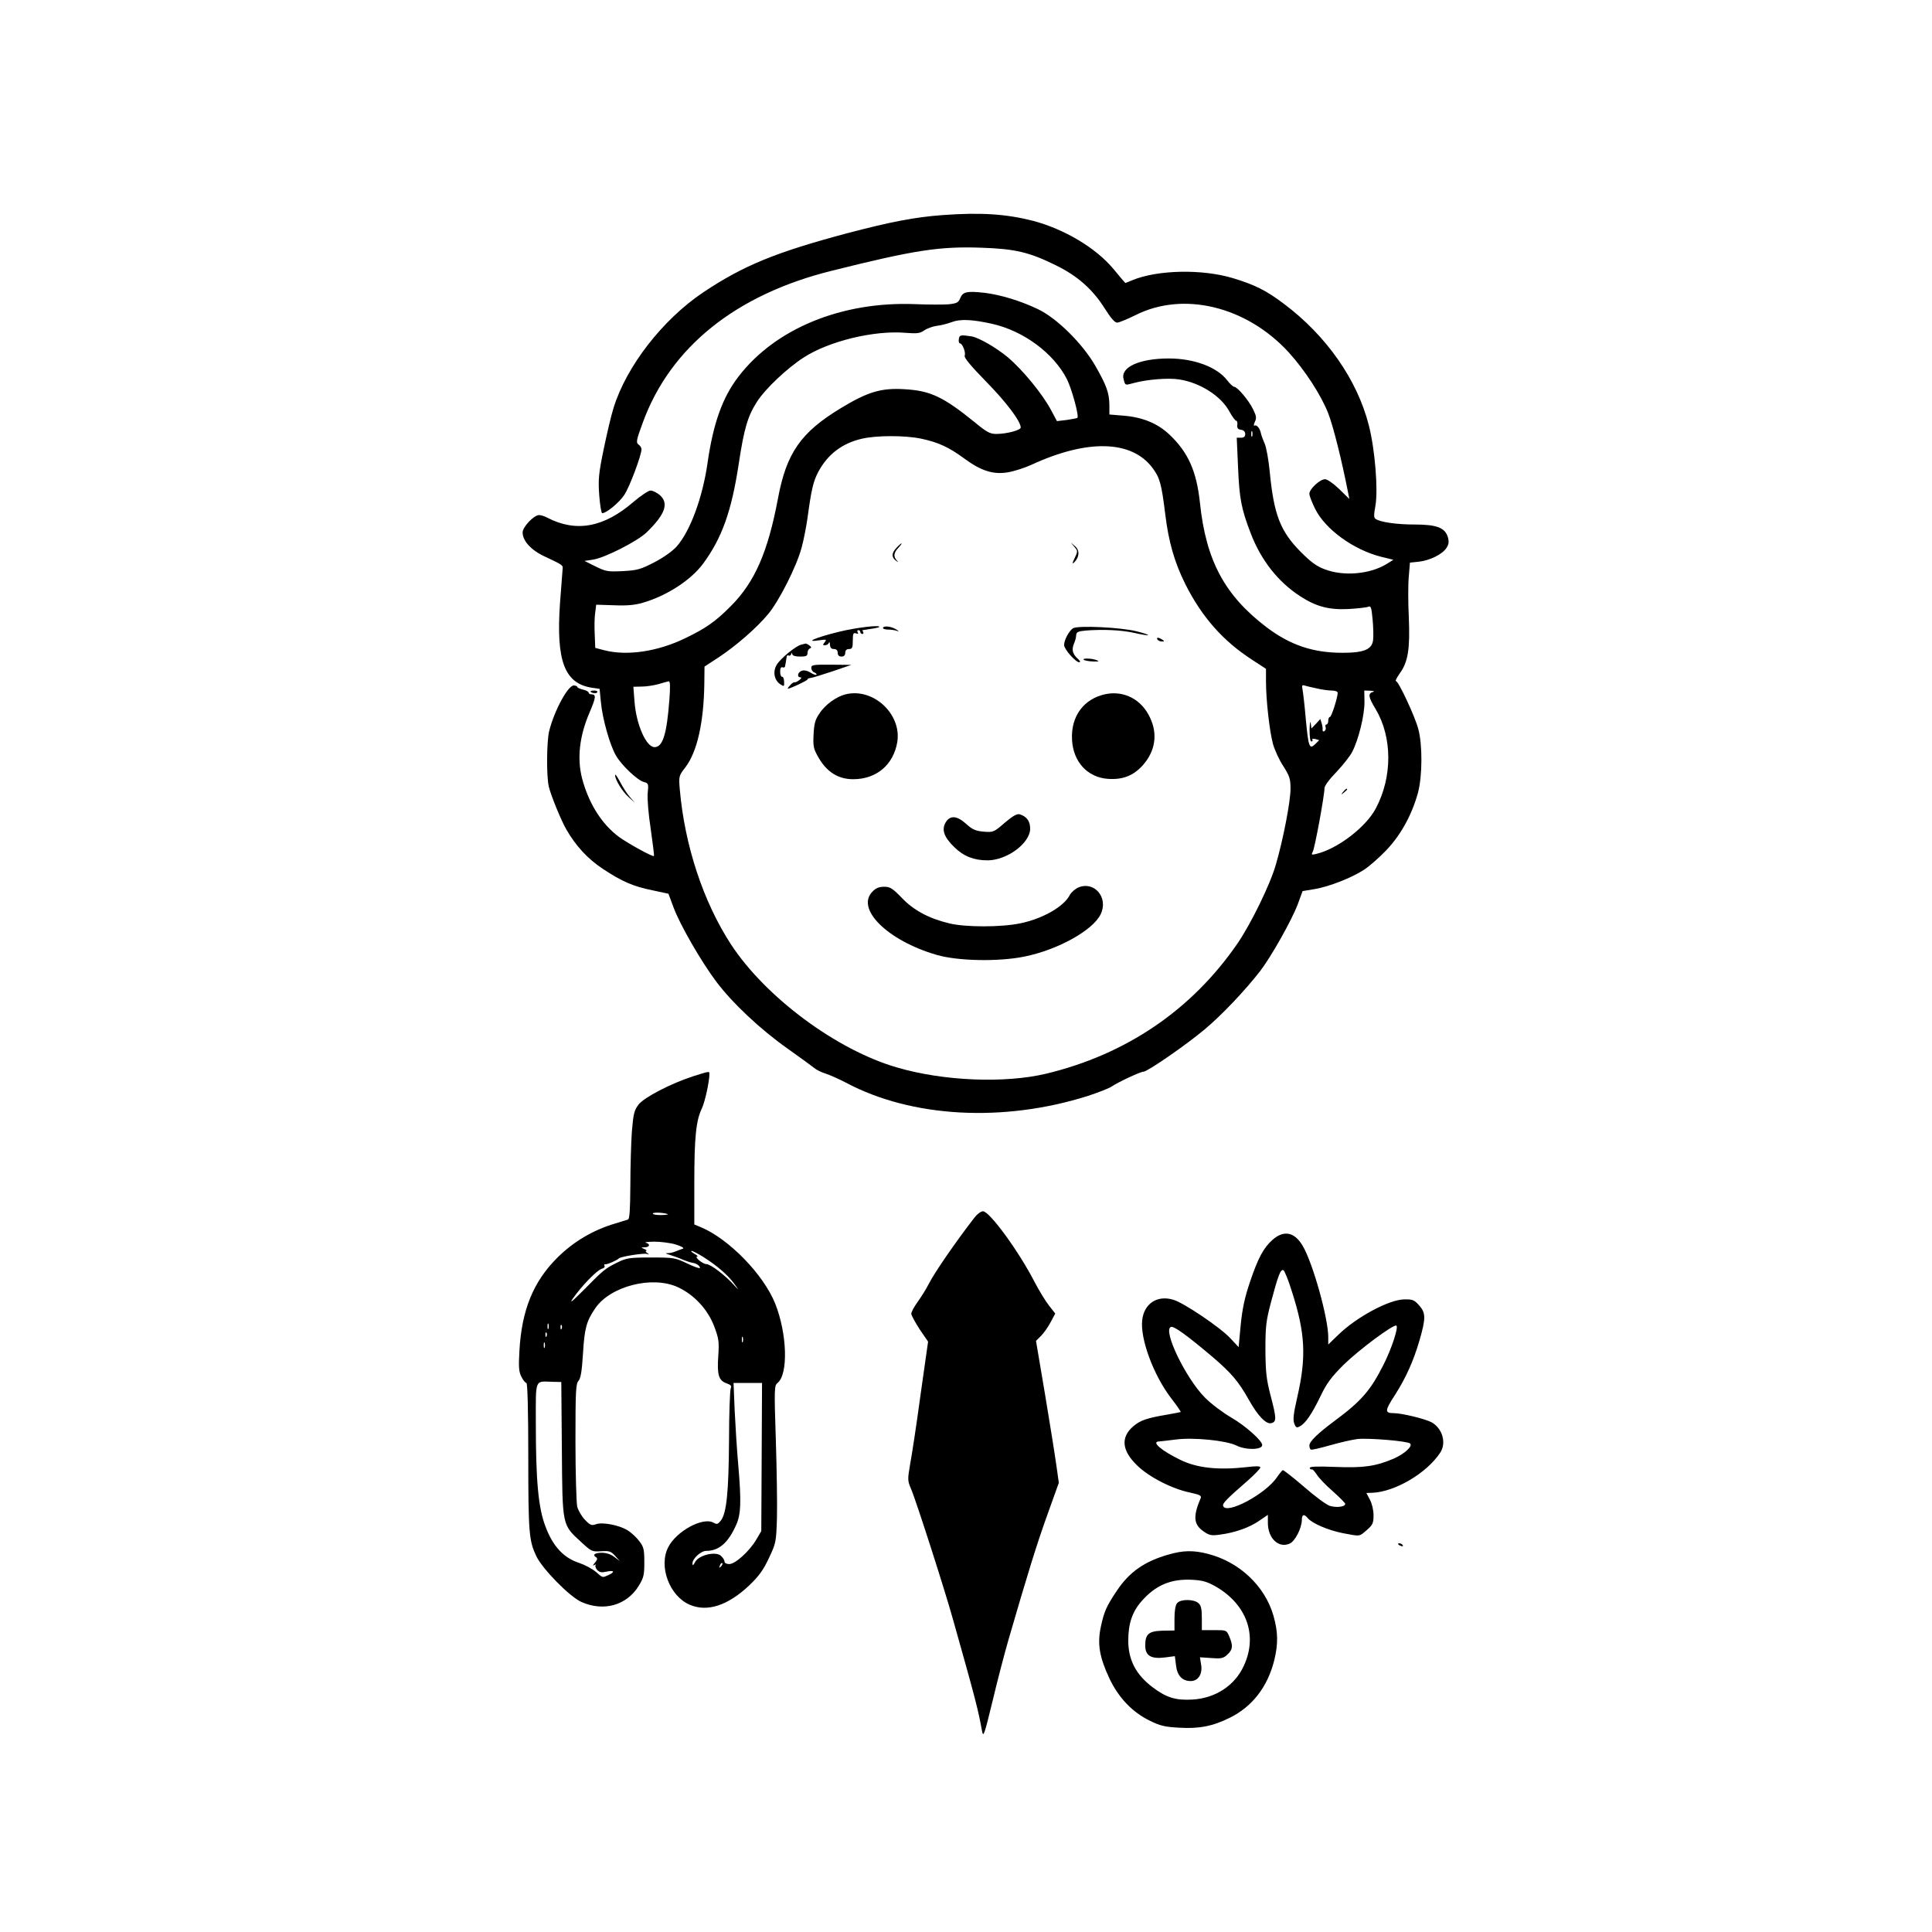 <?xml version="1.0" standalone="no"?>
<!DOCTYPE svg PUBLIC "-//W3C//DTD SVG 20010904//EN"
 "http://www.w3.org/TR/2001/REC-SVG-20010904/DTD/svg10.dtd">
<svg version="1.0" xmlns="http://www.w3.org/2000/svg"
 width="1024pt" height="1024pt" viewBox="0 0 1024 1024"
 preserveAspectRatio="xMidYMid meet">

<g transform="translate(0,1024) scale(0.1,-0.1)"
fill="#000000" stroke="none">
<path d="M4995 9100 c-146 -11 -272 -35 -504 -96 -379 -101 -550 -171 -763
-313 -215 -144 -408 -392 -476 -613 -12 -37 -35 -135 -52 -217 -27 -131 -30
-162 -24 -245 4 -53 11 -96 16 -96 22 0 91 57 117 97 28 42 91 210 91 242 0 8
-7 19 -16 25 -14 11 -11 24 24 119 146 397 492 675 997 801 443 111 576 131
798 123 178 -6 254 -24 395 -94 114 -56 194 -127 258 -229 31 -49 52 -74 65
-74 10 0 53 18 96 39 254 129 589 48 813 -196 87 -96 172 -227 210 -324 27
-70 71 -246 105 -419 l7 -35 -54 53 c-30 29 -63 52 -75 52 -27 0 -83 -52 -83
-77 0 -11 14 -47 31 -81 54 -108 203 -216 349 -253 l65 -16 -35 -22 c-88 -54
-226 -67 -327 -29 -44 16 -74 38 -128 92 -109 110 -143 197 -165 425 -6 62
-18 130 -27 150 -9 20 -18 45 -20 55 -5 26 -23 47 -34 40 -5 -3 -4 6 2 20 10
20 8 32 -10 68 -23 47 -83 118 -100 118 -5 0 -23 16 -38 36 -54 69 -175 114
-308 114 -155 0 -256 -46 -240 -108 9 -36 7 -35 55 -22 69 19 184 28 239 19
112 -17 223 -88 267 -170 15 -27 31 -49 36 -49 5 0 8 -10 6 -22 -2 -17 3 -24
20 -26 14 -2 22 -10 22 -23 0 -13 -7 -19 -22 -19 l-23 0 7 -157 c7 -166 17
-220 68 -352 55 -142 144 -255 261 -331 86 -56 154 -73 257 -68 48 3 94 8 104
12 14 6 17 -3 23 -66 4 -40 5 -89 3 -108 -5 -52 -47 -70 -163 -70 -156 0 -276
41 -400 134 -223 169 -323 354 -355 661 -18 168 -62 267 -162 362 -64 60 -143
92 -245 100 l-73 6 0 51 c-1 64 -15 103 -75 208 -69 119 -205 253 -305 300
-92 44 -199 76 -282 86 -92 10 -114 6 -128 -27 -10 -25 -18 -29 -63 -34 -28
-2 -108 -2 -178 1 -387 15 -739 -129 -934 -383 -86 -111 -135 -250 -165 -460
-26 -181 -91 -359 -163 -441 -22 -25 -69 -58 -118 -84 -74 -38 -91 -43 -168
-47 -80 -4 -90 -2 -145 25 l-58 29 46 7 c63 10 234 97 283 144 99 96 120 155
69 199 -15 12 -36 23 -48 23 -11 0 -51 -27 -89 -59 -158 -137 -305 -164 -458
-85 -14 8 -34 14 -44 14 -27 0 -87 -63 -87 -92 0 -45 46 -95 118 -128 94 -44
97 -46 94 -66 -1 -11 -7 -93 -14 -183 -21 -304 24 -423 168 -446 l42 -6 7 -71
c8 -88 48 -229 80 -283 29 -51 115 -132 148 -140 24 -6 25 -10 20 -58 -3 -29
4 -114 16 -191 11 -77 19 -141 17 -143 -6 -6 -135 65 -185 101 -92 68 -161
178 -196 311 -27 106 -14 224 40 349 34 80 36 96 9 96 -8 0 -14 4 -14 9 0 5
-13 12 -30 16 -16 4 -30 10 -30 14 0 4 -8 7 -18 8 -31 2 -104 -133 -131 -241
-14 -55 -15 -244 -2 -296 12 -49 65 -178 92 -225 51 -89 114 -157 194 -210
103 -68 161 -93 264 -114 l84 -18 26 -70 c34 -93 146 -287 226 -394 86 -115
235 -255 381 -358 65 -46 128 -92 139 -101 11 -10 38 -23 60 -30 22 -7 72 -29
110 -49 348 -185 833 -211 1280 -70 55 18 111 40 125 49 35 24 155 80 171 80
21 0 225 141 324 224 91 76 214 206 294 309 59 77 166 267 199 353 l26 71 66
11 c75 13 194 59 261 103 26 17 79 63 118 104 77 81 136 190 167 305 23 87 24
254 1 337 -18 68 -105 253 -118 253 -5 0 4 18 20 41 44 60 55 129 48 298 -4
79 -4 176 0 216 l6 73 48 5 c59 7 123 39 145 72 13 20 15 33 8 58 -15 50 -59
67 -176 67 -94 0 -179 12 -206 29 -11 6 -11 20 -2 70 15 84 -2 299 -35 427
-61 241 -225 475 -449 643 -95 72 -156 102 -272 137 -163 49 -399 44 -532 -11
-19 -8 -36 -15 -37 -15 -1 0 -30 33 -63 74 -93 112 -261 212 -428 256 -142 36
-276 45 -479 30z m262 -576 c167 -37 328 -156 398 -294 26 -52 66 -198 55
-205 -3 -2 -29 -7 -57 -11 l-51 -6 -32 60 c-45 84 -149 211 -228 278 -61 51
-153 104 -192 111 -58 9 -65 8 -68 -14 -2 -13 1 -23 6 -23 13 0 32 -48 25 -65
-4 -11 32 -54 114 -138 106 -108 183 -210 183 -243 0 -14 -75 -34 -129 -34
-34 0 -51 9 -116 63 -166 134 -233 166 -370 174 -124 8 -196 -14 -338 -100
-213 -129 -289 -238 -334 -481 -53 -281 -122 -440 -248 -567 -82 -83 -135
-120 -246 -173 -145 -70 -306 -93 -424 -63 l-50 13 -3 75 c-2 41 -1 92 3 114
l5 40 94 -3 c68 -3 111 1 152 13 128 37 256 120 321 208 99 135 150 276 188
526 29 192 48 255 98 333 43 67 159 177 248 234 133 86 372 144 538 130 62 -5
77 -3 100 13 14 10 44 21 66 24 22 2 58 12 80 20 44 17 109 14 212 -9z m1380
-596 c-3 -7 -5 -2 -5 12 0 14 2 19 5 13 2 -7 2 -19 0 -25z m-1755 -13 c90 -19
147 -45 227 -104 91 -67 156 -88 235 -74 34 6 90 24 126 41 294 135 526 129
637 -16 40 -53 49 -84 69 -247 18 -148 49 -255 106 -370 88 -175 199 -301 353
-401 l75 -49 0 -66 c0 -100 19 -266 37 -332 9 -32 33 -85 55 -118 33 -52 38
-67 38 -120 0 -66 -38 -265 -77 -399 -29 -105 -134 -319 -205 -422 -242 -351
-589 -587 -1014 -689 -219 -52 -543 -39 -789 33 -320 92 -698 373 -881 653
-147 226 -245 524 -271 821 -6 71 -5 72 31 119 61 81 96 235 99 441 l1 91 72
47 c93 61 205 158 266 232 58 70 149 250 176 349 11 39 25 111 32 160 20 148
30 192 56 242 50 94 125 152 229 177 78 19 232 19 317 1z m-1334 -1382 c-14
-185 -35 -253 -79 -253 -44 0 -97 120 -106 242 l-6 78 44 1 c24 0 64 6 89 13
25 8 50 14 55 15 7 1 8 -31 3 -96z m3432 58 c25 -6 60 -11 78 -11 18 0 32 -5
32 -12 0 -25 -33 -128 -41 -128 -5 0 -9 -9 -9 -20 0 -11 -4 -20 -10 -20 -5 0
-7 -6 -4 -14 3 -8 0 -17 -6 -21 -6 -4 -11 -1 -10 6 1 8 -1 24 -5 36 l-7 22
-23 -25 -24 -25 -4 28 c-2 15 -5 0 -6 -34 0 -39 3 -63 10 -63 5 0 8 4 5 9 -4
5 3 7 15 4 l21 -6 -21 -21 c-31 -30 -36 -16 -50 132 -6 70 -14 140 -17 155 -5
25 -3 28 12 23 11 -3 39 -10 64 -15z m298 -18 c-29 -8 -26 -27 13 -91 89 -149
90 -360 1 -527 -53 -100 -204 -215 -316 -241 -25 -6 -27 -5 -18 12 11 20 62
298 62 336 0 13 26 48 64 87 34 36 72 84 83 106 34 65 65 194 65 262 l-1 63
32 -1 c18 -1 25 -3 15 -6z"/>
<path d="M4752 7337 c-27 -28 -28 -50 -4 -68 14 -11 15 -11 5 1 -19 20 -16 41
9 67 12 13 19 23 16 23 -2 0 -14 -10 -26 -23z"/>
<path d="M5694 7342 c19 -22 19 -24 2 -60 -14 -29 -14 -34 -2 -22 28 28 29 64
4 85 l-23 20 19 -23z"/>
<path d="M4445 6891 c-122 -30 -184 -57 -105 -45 40 6 43 5 31 -10 -11 -14
-11 -16 2 -16 8 0 18 6 20 13 3 6 6 2 6 -10 1 -16 7 -23 21 -23 13 0 20 -7 20
-20 0 -13 7 -20 20 -20 13 0 20 7 20 20 0 13 7 20 20 20 17 0 20 7 20 45 0 37
3 43 17 38 11 -4 14 -3 9 5 -4 7 -2 12 3 12 6 0 11 -4 11 -10 0 -5 5 -10 11
-10 5 0 7 5 4 10 -3 6 -5 10 -3 10 43 6 84 13 87 16 15 14 -122 -2 -214 -25z"/>
<path d="M4680 6911 c0 -4 12 -8 28 -8 15 0 36 -3 47 -7 12 -4 10 -1 -5 8 -27
17 -70 21 -70 7z"/>
<path d="M5687 6910 c-21 -14 -47 -62 -47 -89 0 -22 61 -91 80 -91 8 0 5 7 -7
18 -28 25 -34 48 -21 80 7 15 12 36 12 46 1 16 10 20 51 24 92 7 189 3 259
-13 89 -20 97 -13 10 9 -82 21 -312 32 -337 16z"/>
<path d="M6135 6850 c3 -5 14 -10 23 -10 15 0 15 2 2 10 -20 13 -33 13 -25 0z"/>
<path d="M4246 6823 c-30 -8 -109 -73 -129 -106 -22 -36 -14 -82 19 -104 20
-13 21 -12 20 14 -1 16 -5 27 -11 26 -5 -1 -10 11 -10 27 0 18 4 26 13 23 6
-3 13 0 13 6 1 6 3 16 4 21 1 6 3 17 4 26 0 8 5 13 10 10 5 -4 12 0 14 6 4 10
6 10 6 1 1 -8 16 -13 41 -13 33 0 40 3 40 19 0 11 6 22 13 24 9 4 8 8 -3 16
-8 6 -17 10 -20 10 -3 -1 -13 -3 -24 -6z"/>
<path d="M5744 6743 c4 -4 26 -8 49 -9 30 -1 36 1 22 6 -25 11 -81 13 -71 3z"/>
<path d="M4300 6700 c0 -10 7 -21 16 -24 9 -4 14 -9 11 -12 -3 -3 -17 2 -31
11 -15 10 -33 14 -46 10 -22 -7 -28 -35 -7 -35 7 -1 4 -7 -7 -15 -10 -8 -22
-13 -25 -11 -3 1 -14 -5 -23 -16 -10 -10 -15 -18 -12 -18 13 0 104 43 104 49
0 4 8 7 18 8 9 1 61 17 115 35 l99 34 -106 1 c-96 1 -106 -1 -106 -17z"/>
<path d="M4482 6560 c-49 -12 -109 -55 -139 -102 -23 -33 -28 -55 -31 -112 -3
-64 0 -76 28 -124 44 -75 104 -112 182 -112 124 0 214 77 234 198 23 148 -128
288 -274 252z"/>
<path d="M5860 6561 c-116 -24 -185 -118 -178 -242 6 -117 82 -199 189 -207
80 -6 137 17 187 73 65 74 79 163 38 250 -44 97 -137 146 -236 126z"/>
<path d="M5325 5879 c-57 -50 -61 -51 -111 -47 -44 4 -60 11 -94 42 -49 44
-86 46 -109 5 -21 -38 -7 -77 48 -130 49 -48 104 -69 175 -69 103 0 226 91
226 168 0 40 -18 64 -55 76 -15 4 -36 -8 -80 -45z"/>
<path d="M5715 5536 c-16 -7 -37 -25 -45 -40 -32 -62 -145 -126 -263 -150
-101 -21 -290 -21 -376 0 -108 26 -190 70 -252 136 -49 50 -61 58 -93 58 -26
0 -44 -7 -61 -25 -92 -91 78 -260 339 -336 112 -33 330 -37 466 -9 178 36 364
140 404 225 42 88 -34 177 -119 141z"/>
<path d="M7119 6043 c-13 -16 -12 -17 4 -4 9 7 17 15 17 17 0 8 -8 3 -21 -13z"/>
<path d="M3130 6576 c0 -9 30 -14 35 -6 4 6 -3 10 -14 10 -12 0 -21 -2 -21 -4z"/>
<path d="M3260 6132 c0 -24 38 -87 72 -117 l33 -30 -26 30 c-15 17 -38 53 -52
80 -15 28 -26 44 -27 37z"/>
<path d="M3675 4536 c-120 -39 -261 -112 -291 -151 -23 -31 -27 -48 -35 -143
-4 -59 -8 -187 -8 -285 -1 -133 -4 -179 -13 -181 -7 -2 -38 -12 -68 -21 -118
-35 -220 -96 -305 -180 -128 -127 -190 -278 -202 -495 -5 -87 -3 -111 11 -138
9 -18 21 -32 26 -32 6 0 10 -145 10 -392 0 -403 4 -444 42 -525 33 -69 177
-216 240 -244 118 -52 239 -18 303 85 27 44 30 58 30 126 0 68 -3 81 -27 112
-15 20 -43 46 -62 57 -44 28 -135 45 -168 32 -22 -8 -30 -5 -58 24 -17 18 -36
50 -41 71 -4 22 -9 176 -9 343 0 267 2 307 16 322 12 14 18 50 24 146 8 133
18 170 65 239 80 117 301 174 437 112 87 -40 159 -118 193 -207 25 -66 27 -82
22 -158 -7 -100 2 -130 44 -145 23 -8 28 -14 22 -27 -4 -9 -9 -133 -9 -277 -2
-273 -13 -383 -43 -423 -16 -20 -21 -22 -40 -11 -57 30 -195 -45 -239 -130
-53 -102 7 -261 115 -306 92 -39 200 -4 313 102 52 50 75 81 105 145 38 80 39
86 43 213 2 72 -1 259 -6 416 -9 272 -8 286 9 300 58 46 51 261 -12 420 -62
155 -246 344 -395 406 l-34 14 0 223 c0 237 9 328 40 392 16 34 40 141 40 183
0 15 1 15 -85 -12z m-135 -732 c0 -2 -18 -4 -40 -4 -22 0 -40 3 -40 8 0 4 18
6 40 4 22 -2 40 -6 40 -8z m41 -160 c30 -9 47 -19 39 -22 -8 -3 -26 -9 -40
-15 -14 -6 -34 -10 -45 -9 -11 1 -4 -4 15 -9 19 -6 51 -17 70 -26 20 -8 42
-15 50 -16 21 -3 40 -16 40 -27 0 -5 -30 5 -67 23 -65 31 -73 32 -193 32 -112
0 -130 -3 -175 -25 -67 -33 -76 -40 -179 -145 -66 -66 -81 -78 -58 -45 46 65
125 147 151 155 12 3 19 11 15 16 -3 5 -2 9 3 8 9 -3 65 22 73 31 9 10 130 29
148 24 14 -5 15 -4 2 5 -8 6 -10 11 -5 12 6 0 1 4 -10 9 -19 8 -19 9 3 9 26 1
30 18 5 24 -10 3 9 5 43 6 33 0 85 -6 115 -15z m145 -65 c74 -47 129 -94 164
-141 28 -38 28 -39 3 -12 -48 54 -127 114 -149 114 -20 0 -67 40 -48 40 5 1
-2 7 -16 15 -14 8 -20 14 -14 15 5 0 32 -14 60 -31z m-819 -381 c-3 -7 -5 -2
-5 12 0 14 2 19 5 13 2 -7 2 -19 0 -25z m70 0 c-3 -8 -6 -5 -6 6 -1 11 2 17 5
13 3 -3 4 -12 1 -19z m-80 -40 c-3 -8 -6 -5 -6 6 -1 11 2 17 5 13 3 -3 4 -12
1 -19z m1040 -30 c-3 -7 -5 -2 -5 12 0 14 2 19 5 13 2 -7 2 -19 0 -25z m-1050
-30 c-3 -7 -5 -2 -5 12 0 14 2 19 5 13 2 -7 2 -19 0 -25z m91 -538 c3 -410 1
-400 101 -492 55 -51 59 -53 106 -50 44 3 53 0 75 -24 l25 -28 -29 22 c-18 14
-43 22 -67 22 -38 0 -51 -12 -28 -25 7 -5 4 -14 -8 -28 -12 -14 -13 -18 -3
-12 8 4 12 4 7 0 -4 -5 0 -16 8 -26 13 -13 24 -15 50 -9 41 9 46 -2 10 -18
-33 -15 -29 -16 -67 17 -19 16 -58 37 -88 47 -81 26 -139 87 -178 191 -39 100
-52 243 -52 555 0 235 -7 217 90 214 l45 -1 3 -355z m1059 -42 l-2 -393 -27
-46 c-36 -61 -111 -129 -143 -129 -14 0 -25 6 -25 13 0 8 -8 21 -19 31 -28 25
-116 4 -136 -32 -11 -20 -14 -23 -15 -9 0 26 45 67 73 67 68 0 117 43 159 138
25 56 28 119 11 317 -7 77 -15 206 -19 288 l-6 147 75 0 76 0 -2 -392z m-216
-581 c-10 -9 -11 -8 -5 6 3 10 9 15 12 12 3 -3 0 -11 -7 -18z"/>
<path d="M5166 3788 c-97 -125 -214 -294 -245 -356 -12 -24 -38 -65 -57 -92
-19 -26 -34 -54 -34 -63 0 -8 20 -45 44 -82 l45 -66 -40 -282 c-21 -155 -46
-320 -55 -367 -14 -82 -14 -88 5 -132 26 -60 180 -539 224 -698 119 -422 132
-474 152 -585 7 -36 12 -21 56 160 26 110 64 254 83 320 104 358 150 507 206
663 l62 173 -13 92 c-7 51 -34 220 -60 376 l-48 284 27 27 c15 15 38 48 51 73
l24 45 -33 42 c-18 23 -53 80 -77 126 -82 160 -238 374 -273 374 -11 0 -31
-15 -44 -32z"/>
<path d="M6745 3669 c-48 -43 -76 -94 -120 -224 -28 -83 -40 -139 -49 -227
l-11 -118 -45 48 c-53 57 -246 187 -301 203 -85 26 -155 -20 -165 -107 -12
-98 59 -291 152 -413 31 -40 54 -74 52 -75 -2 -1 -34 -7 -73 -14 -107 -18
-142 -30 -180 -63 -66 -58 -59 -128 22 -206 63 -62 187 -125 281 -144 50 -11
61 -16 56 -29 -42 -98 -38 -141 17 -178 29 -20 41 -22 84 -16 79 10 158 38
208 73 l47 32 0 -43 c0 -82 58 -136 116 -109 28 12 63 81 64 124 0 30 11 35
31 11 23 -28 109 -65 186 -80 95 -18 86 -19 128 17 31 27 35 37 35 78 0 27 -8
61 -19 82 l-19 36 32 1 c119 5 287 103 359 212 35 52 12 130 -46 162 -34 18
-158 48 -199 48 -50 0 -49 13 6 97 58 91 98 180 130 290 34 118 33 145 -3 185
-25 28 -34 32 -78 31 -81 -1 -252 -93 -349 -187 l-54 -52 0 39 c0 100 -81 391
-135 483 -43 74 -100 86 -160 33z m101 -270 c73 -226 79 -351 29 -568 -19 -83
-23 -116 -15 -136 8 -22 13 -24 29 -15 30 15 64 65 110 160 33 69 57 101 123
167 82 80 265 216 279 207 13 -7 -26 -125 -69 -209 -68 -135 -118 -192 -257
-295 -89 -66 -135 -110 -135 -131 0 -10 3 -20 8 -22 4 -3 50 8 103 23 53 15
118 30 145 33 60 6 266 -11 278 -24 15 -14 -30 -55 -87 -80 -96 -41 -160 -50
-310 -44 -98 4 -138 2 -135 -6 2 -6 7 -9 11 -7 4 2 15 -11 26 -27 10 -17 48
-57 85 -89 36 -32 66 -62 66 -67 0 -16 -48 -21 -83 -10 -19 7 -80 52 -137 102
-57 49 -107 88 -111 87 -4 -2 -18 -19 -31 -38 -59 -88 -268 -200 -285 -152 -5
13 17 36 131 135 36 32 66 63 66 69 0 8 -23 8 -72 2 -151 -17 -264 -5 -353 39
-99 48 -155 96 -112 97 6 0 46 5 87 10 94 13 269 -5 322 -31 51 -26 138 -24
138 2 0 23 -90 103 -163 145 -46 27 -109 74 -142 108 -102 104 -223 356 -179
373 16 6 86 -45 222 -160 98 -84 136 -128 191 -226 48 -86 92 -131 119 -124
29 7 28 26 -4 148 -22 85 -26 122 -27 240 0 125 3 152 30 255 38 142 50 173
65 168 6 -2 26 -51 44 -109z"/>
<path d="M7410 2056 c0 -2 7 -7 16 -10 8 -3 12 -2 9 4 -6 10 -25 14 -25 6z"/>
<path d="M6195 2001 c-128 -36 -208 -92 -274 -190 -56 -83 -69 -112 -86 -192
-20 -92 -8 -162 46 -277 49 -102 121 -177 213 -222 54 -27 81 -33 153 -37 108
-7 182 8 272 53 119 59 200 164 235 305 21 86 20 149 -4 234 -45 158 -180 286
-347 329 -76 20 -132 19 -208 -3z m247 -169 c166 -95 225 -260 151 -420 -48
-106 -151 -173 -273 -180 -89 -5 -138 10 -212 66 -87 66 -128 144 -128 246 0
91 21 153 71 210 74 84 154 118 265 113 58 -3 81 -10 126 -35z"/>
<path d="M6239 1743 c-9 -10 -14 -41 -14 -80 l0 -65 -63 -1 c-74 -2 -92 -18
-92 -79 0 -53 30 -72 103 -63 l54 7 6 -48 c6 -55 33 -84 78 -84 40 0 64 38 55
88 l-6 38 61 -4 c52 -4 63 -2 85 19 28 26 30 46 10 94 -15 35 -15 35 -80 35
l-66 0 0 63 c0 49 -4 68 -18 80 -25 22 -95 22 -113 0z"/>
</g>
</svg>
